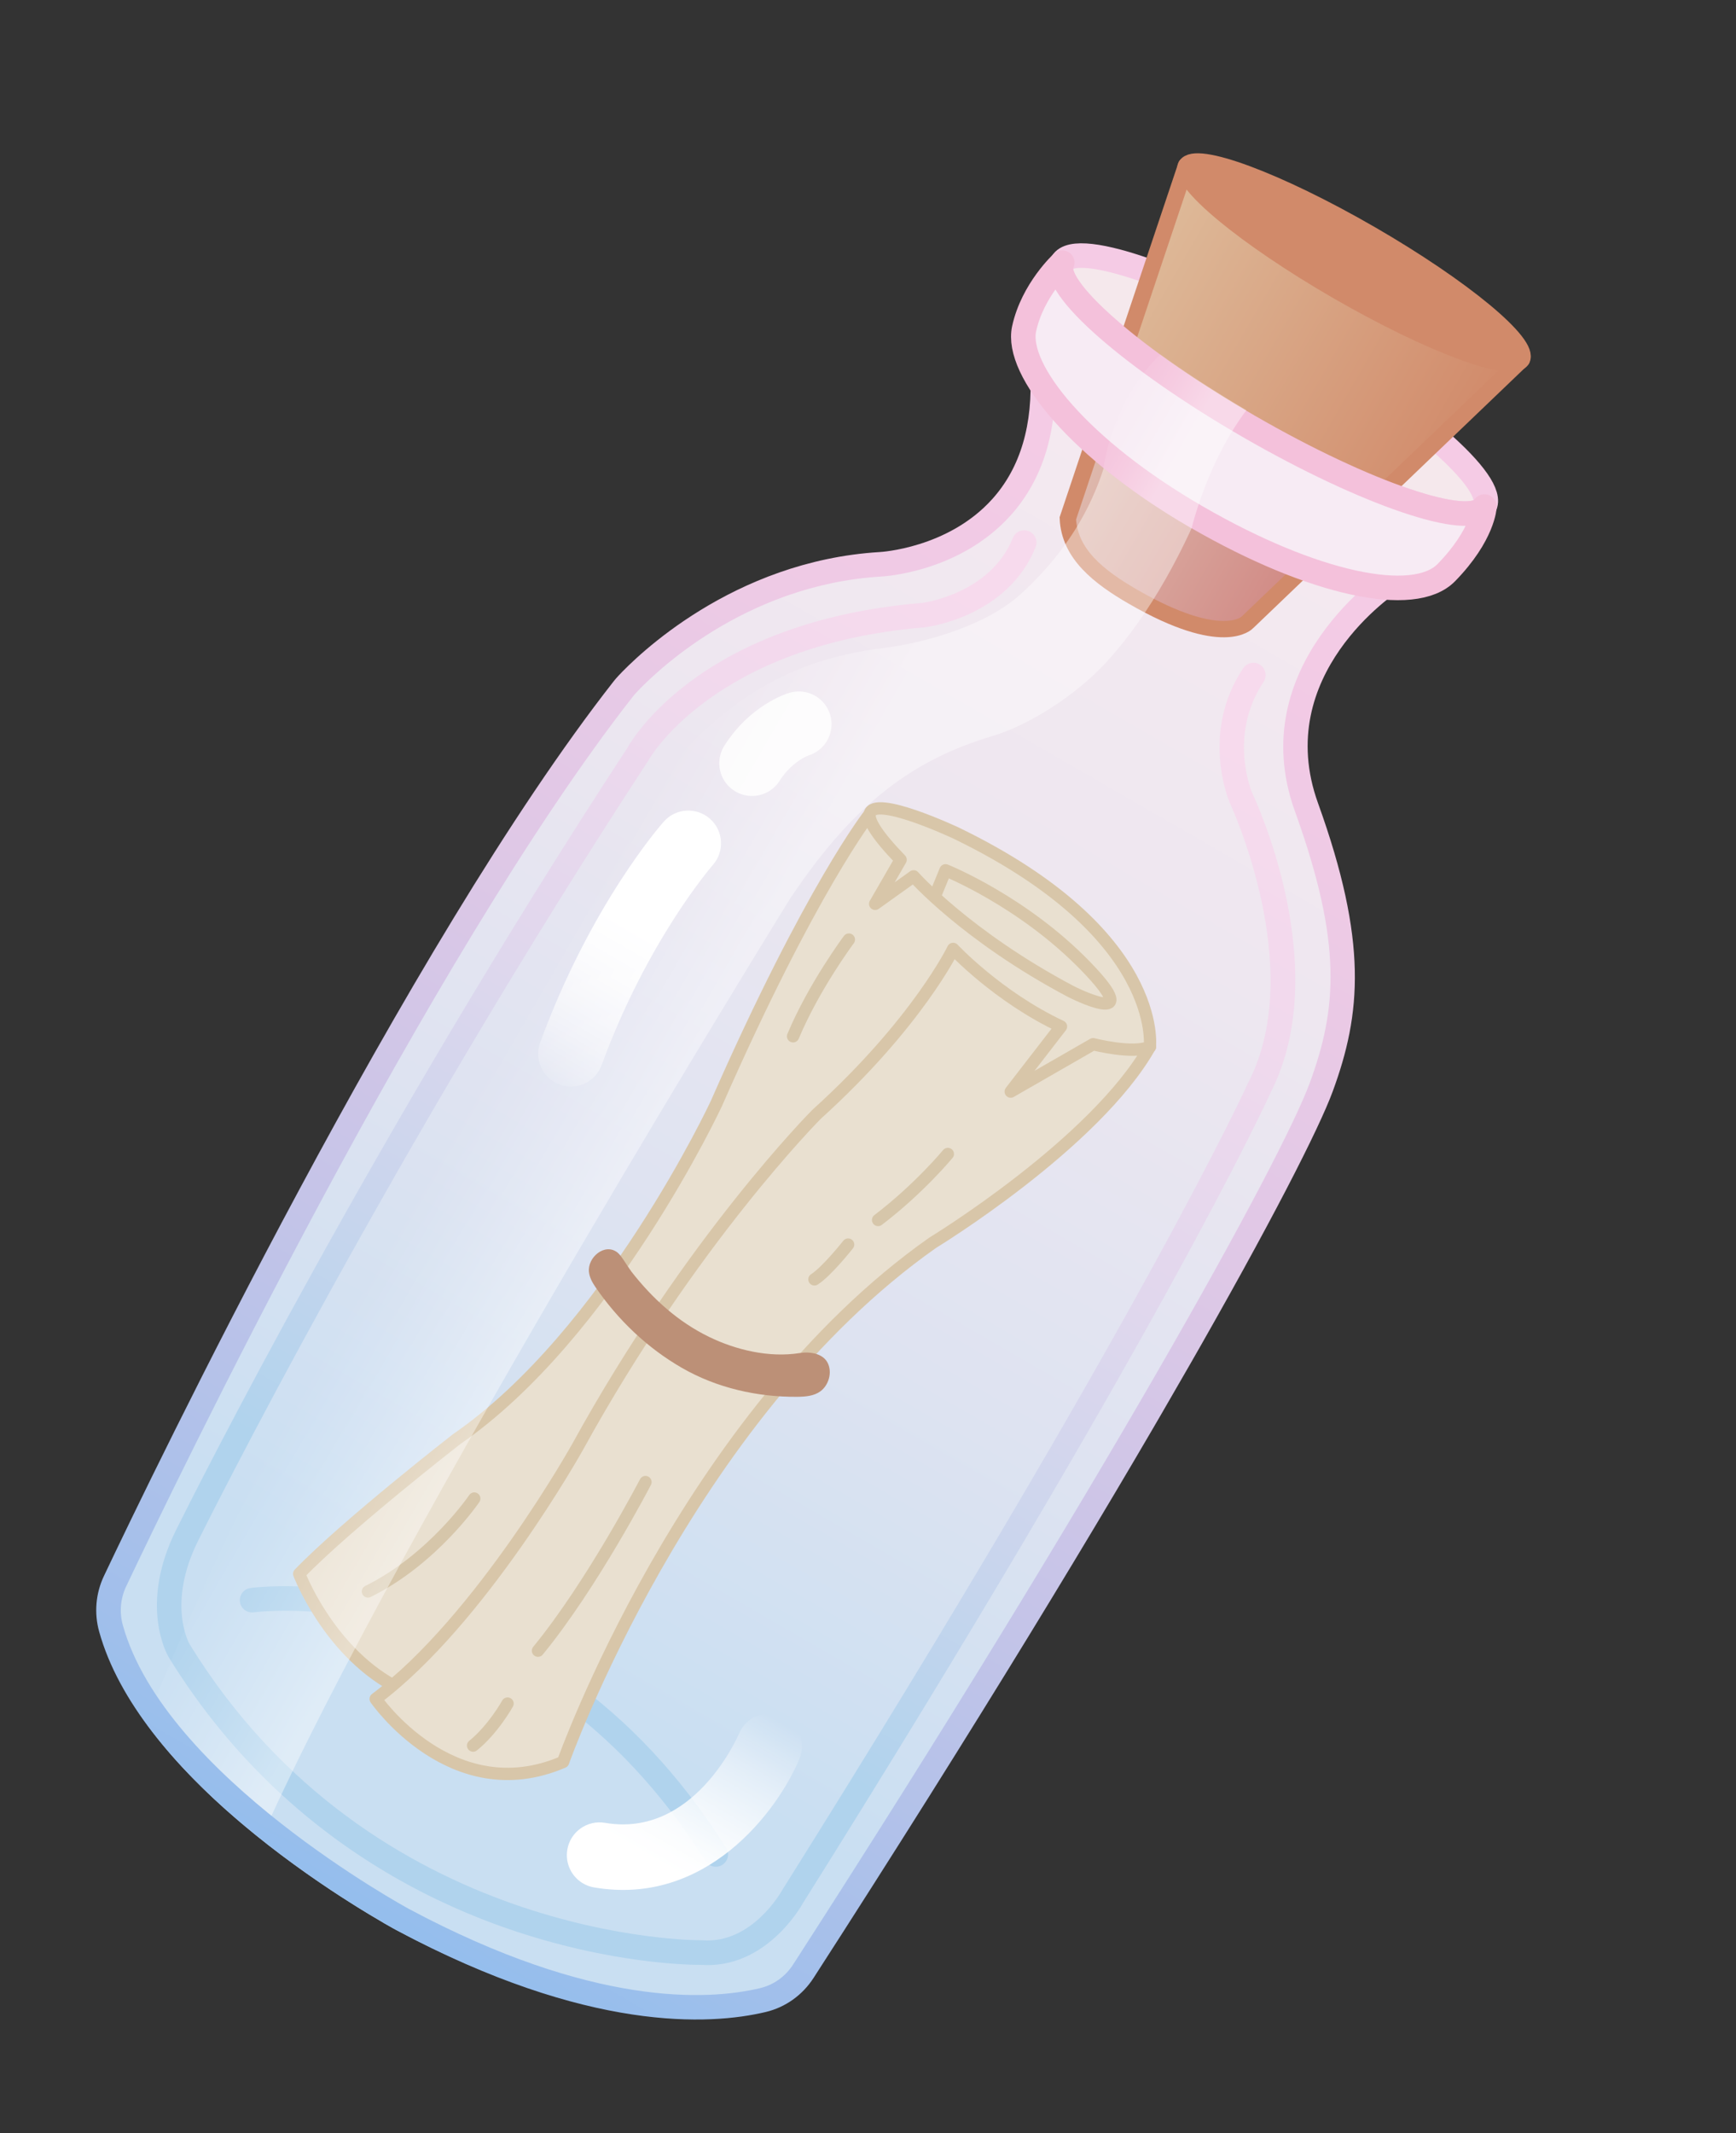 <svg xmlns="http://www.w3.org/2000/svg" width="149" height="183" viewBox="0 0 149 183" fill="none">
    <rect x="0" y="0" width="149" height="183" fill="#333333" stroke="none"/>
    <g clip-path="url(#clip0_134_257)">
        <path d="M118.974 50.543C118.974 50.543 107.165 58.135 111.476 70.08C115.783 82.029 115.038 87.857 112.744 94.1C110.449 100.344 95.717 127.535 67.207 171.615C67.207 171.615 56.172 177.382 33.955 165.528C33.955 165.528 10.137 152.743 8.395 138.203C8.395 138.203 33.246 84.825 52.968 59.761C52.968 59.761 61.365 50.072 74.874 49.245C74.874 49.245 89.7 48.555 88.8 32.556"
              fill="url(#paint0_linear_134_257)"/>
        <path d="M98.693 89.792L93.176 93.472L71.729 77.342L74.642 69.831C74.965 68.112 82.098 71.481 82.098 71.481C99.913 80.12 98.691 89.796 98.691 89.796L98.693 89.792Z"
              fill="#E9E0D0" stroke="#D8C6A9" stroke-width="1.055" stroke-linecap="round" stroke-linejoin="round"/>
        <path d="M21.635 137.266C21.635 137.266 45.59 133.923 61.437 159.079" stroke="#B0D3ED"
              stroke-width="2.106" stroke-miterlimit="10" stroke-linecap="round"/>
        <path d="M98.693 89.792L33.712 144.559C28.108 141.433 25.68 135.008 25.68 135.008C29.685 130.845 39.193 123.452 39.193 123.452C52.242 114.464 61.473 94.692 61.473 94.692C69.583 76.235 74.649 69.829 74.649 69.829C74.538 70.417 75.232 71.613 77.299 73.75L75.114 77.534L78.416 75.174C78.416 75.174 82.931 80.303 91.919 85.058C91.919 85.058 98.6 88.457 93.18 82.874C87.76 77.29 81.153 74.654 81.153 74.654L80.212 76.948"
              fill="#E9E0D0"/>
        <path d="M98.693 89.792L33.712 144.559C28.108 141.433 25.68 135.008 25.68 135.008C29.685 130.845 39.193 123.452 39.193 123.452C52.242 114.464 61.473 94.692 61.473 94.692C69.583 76.235 74.649 69.829 74.649 69.829C74.538 70.417 75.232 71.613 77.299 73.75L75.114 77.534L78.416 75.174C78.416 75.174 82.931 80.303 91.919 85.058C91.919 85.058 98.6 88.457 93.18 82.874C87.76 77.29 81.153 74.654 81.153 74.654L80.212 76.948"
              stroke="#D8C6A9" stroke-width="1.055" stroke-linecap="round" stroke-linejoin="round"/>
        <path d="M98.693 89.792C93.976 98.132 80.068 106.595 80.068 106.595C58.844 121.508 48.329 151.145 48.329 151.145C38.786 155.24 32.243 145.736 32.243 145.736C41.309 138.94 49.577 124.115 49.577 124.115C59.338 106.365 70.084 95.59 70.084 95.59C78.732 87.775 81.807 81.399 81.807 81.399C81.807 81.399 85.625 85.497 91.065 88.054L86.748 93.639L93.826 89.573C93.826 89.573 97.286 90.467 98.696 89.788L98.693 89.792Z"
              fill="#E9E0D0" stroke="#D8C6A9" stroke-width="1.055" stroke-linecap="round" stroke-linejoin="round"/>
        <path d="M111.934 48.726L107.076 53.376C107.076 53.376 105.029 55.683 97.242 51.187C94.307 49.493 91.785 47.51 91.652 44.47L93.82 38L111.934 48.726Z"
              fill="url(#paint1_linear_134_257)" stroke="#D18A6A" stroke-width="1.402" stroke-miterlimit="10"/>
        <path d="M98.739 23.328C94.659 21.854 91.784 21.464 91.169 22.528C90.022 24.514 97.204 30.812 107.209 36.588C117.215 42.365 126.259 45.436 127.406 43.449C127.981 42.454 126.469 40.386 123.568 37.841"
              fill="#F5E8EC"/>
        <path d="M98.739 23.328C94.659 21.854 91.784 21.464 91.169 22.528C90.022 24.514 97.204 30.812 107.209 36.588C117.215 42.365 126.259 45.436 127.406 43.449C127.981 42.454 126.469 40.386 123.568 37.841"
              stroke="#F5CBE5" stroke-width="2.106" stroke-miterlimit="10"/>
        <path d="M130.618 30.842L118.709 42.244C115.38 40.945 111.384 38.998 107.214 36.591C103.091 34.21 99.444 31.738 96.662 29.521L101.799 14.203L130.613 30.839L130.618 30.842Z"
              fill="url(#paint2_linear_134_257)" stroke="#D18A6A" stroke-width="1.402" stroke-linejoin="round"/>
        <path d="M114.796 24.974C122.753 29.568 129.836 32.195 130.617 30.842C131.398 29.489 125.581 24.668 117.624 20.074C109.668 15.48 102.584 12.853 101.803 14.206C101.022 15.559 106.839 20.38 114.796 24.974Z"
              fill="url(#paint3_linear_134_257)" stroke="#D18A6A" stroke-width="1.402" stroke-miterlimit="10"/>
        <path d="M14.481 142.157C14.372 141.98 11.893 137.723 15.112 131.246C16.785 127.882 32.068 97.428 53.848 64.153C54.331 63.287 60.312 53.274 79.174 51.716C79.23 51.709 85 50.95 86.93 46.149C87.149 45.612 87.764 45.349 88.301 45.568C88.843 45.789 89.104 46.397 88.883 46.939C86.489 52.879 79.714 53.773 79.383 53.811C61.267 55.307 55.729 65.096 55.675 65.19L55.653 65.229L55.63 65.267C33.53 99.027 17.662 130.842 16.998 132.18C14.324 137.564 16.21 140.936 16.283 141.058C31.991 166.562 59.914 166.443 60.196 166.44L60.291 166.443C64.558 166.761 67.08 162.234 67.105 162.191L67.123 162.161L67.14 162.131C98.062 112.882 107.062 93.034 107.147 92.837L107.174 92.789C112.156 83.041 105.642 69.068 105.563 68.897C105.458 68.653 103.014 62.849 106.702 57.324C107.026 56.842 107.687 56.697 108.162 57.034C108.644 57.358 108.776 58.012 108.451 58.494C105.41 63.048 107.407 67.862 107.477 68.029C107.767 68.636 114.499 83.055 109.058 93.728C108.672 94.575 99.424 114.664 68.932 163.228C68.643 163.748 65.62 168.925 60.174 168.549C59.468 168.553 52.486 168.527 43.532 165.428C40.59 164.411 37.24 162.98 33.761 160.971C27.149 157.154 20.077 151.251 14.477 142.155L14.481 142.157Z"
              fill="url(#paint4_linear_134_257)"/>
        <path d="M54.145 109.019C55.976 111.375 58.178 113.378 60.858 114.68C63.181 115.809 66.02 116.481 68.626 116.069C69.576 115.92 70.674 116.119 71.061 116.955C71.432 117.758 71.126 118.823 70.418 119.346C69.86 119.757 69.124 119.812 68.434 119.82C64.996 119.849 61.517 119.058 58.537 117.344C55.557 115.629 53.039 113.232 51.084 110.375C50.826 109.991 50.596 109.567 50.548 109.105C50.416 107.867 51.902 106.591 52.992 107.438C53.344 107.71 53.818 108.584 54.15 109.01L54.145 109.019Z"
              fill="#BC9077"/>
        <path d="M81.352 98.99C81.352 98.99 78.918 101.949 75.366 104.653" stroke="#D6C6AA"
              stroke-width="1.055" stroke-linecap="round" stroke-linejoin="round"/>
        <path d="M72.794 106.76C72.794 106.76 70.98 109.059 69.902 109.747" stroke="#D6C6AA" stroke-width="1.055"
              stroke-linecap="round" stroke-linejoin="round"/>
        <path d="M72.859 80.598C72.859 80.598 69.869 84.597 68.069 88.895" stroke="#D6C6AA"
              stroke-width="1.055" stroke-linecap="round" stroke-linejoin="round"/>
        <path d="M55.401 127.134C55.401 127.134 50.837 135.923 46.175 141.6" stroke="#D6C6AA" stroke-width="1.055"
              stroke-linecap="round" stroke-linejoin="round"/>
        <path d="M43.563 146.134C43.563 146.134 42.352 148.329 40.605 149.74" stroke="#D6C6AA"
              stroke-width="1.055" stroke-linecap="round" stroke-linejoin="round"/>
        <path d="M40.708 128.548C40.708 128.548 37.191 133.748 31.58 136.521" stroke="#D6C6AA"
              stroke-width="1.055" stroke-linecap="round" stroke-linejoin="round"/>
        <path d="M47.592 92.833C46.434 92.164 45.884 90.738 46.362 89.434C50.676 77.652 56.718 70.764 56.975 70.477C58.006 69.316 59.781 69.214 60.94 70.238C62.102 71.269 62.206 73.04 61.18 74.203C61.094 74.302 55.555 80.675 51.638 91.365C51.106 92.82 49.49 93.569 48.035 93.037C47.878 92.981 47.732 92.908 47.594 92.829L47.592 92.833Z"
              fill="url(#paint5_linear_134_257)"/>
        <path opacity="0.83" d="M68.561 62.121C68.561 62.121 66.213 62.831 64.545 65.472" stroke="white"
              stroke-width="5.618" stroke-miterlimit="10" stroke-linecap="round"/>
        <path d="M50.056 161.569C49.065 160.997 48.49 159.853 48.693 158.66C48.953 157.129 50.409 156.104 51.933 156.366C59.508 157.662 63.279 149.061 63.438 148.696C64.047 147.274 65.692 146.605 67.116 147.21C68.547 147.813 69.21 149.448 68.614 150.878C66.713 155.409 60.582 163.551 50.984 161.905C50.645 161.847 50.335 161.73 50.056 161.569Z"
              fill="url(#paint6_linear_134_257)"/>
        <path opacity="0.4"
              d="M55.247 68.536C55.247 68.536 55.284 68.511 55.301 68.493C61.851 59.684 68.282 56.532 75.729 55.602C79.544 55.128 84.692 53.632 87.639 50.935C91.778 47.146 94.609 42.528 95.599 36.544L103.89 41.485C101.792 46.932 98.78 52.653 94.922 56.839C92.275 59.71 88.256 62.223 85.203 63.132C78.552 65.109 73.405 68.762 67.972 76.855C67.96 76.876 67.941 76.889 67.927 76.903C67.927 76.903 34.231 131.244 22.585 157.339C18.919 154.187 15.347 150.437 13.065 146.374C26.24 113.536 55.252 68.538 55.252 68.538L55.247 68.536Z"
              fill="url(#paint7_linear_134_257)"/>
        <path d="M32.89 164.936C33.564 165.325 33.996 165.557 34.11 165.617C50.461 174.343 60.934 173.731 65.721 172.593C67.412 172.191 68.871 171.151 69.832 169.664C97.954 126.069 112.086 99.887 114.386 93.624C116.834 86.966 117.412 80.784 113.121 68.885C109.154 57.882 119.746 50.88 120.201 50.588L119.062 48.815C118.935 48.896 106.605 57.005 111.143 69.596C115.24 80.948 114.749 86.546 112.417 92.893C109.977 99.528 94.606 127.379 68.072 168.522C67.411 169.547 66.407 170.266 65.245 170.545C60.748 171.615 50.852 172.16 35.118 163.762C34.914 163.65 14.137 152.364 10.54 139.401C10.238 138.3 10.335 137.132 10.82 136.102C15.001 127.286 36.748 82.168 54.33 59.74C54.419 59.626 54.508 59.522 54.609 59.415C56.04 57.879 63.787 50.178 75.609 49.458C75.867 49.447 82.337 49.092 86.719 44.236C89.541 41.112 90.818 36.878 90.525 31.658L88.421 31.776C88.682 36.417 87.584 40.131 85.154 42.824C81.354 47.037 75.553 47.355 75.496 47.356C62.86 48.127 54.599 56.343 53.071 57.978C52.933 58.127 52.8 58.279 52.673 58.44C34.953 81.046 13.117 126.348 8.917 135.198C8.216 136.681 8.067 138.374 8.511 139.963C11.865 152.048 28.235 162.237 32.908 164.935L32.89 164.936Z"
              fill="url(#paint8_linear_134_257)"/>
        <path d="M127.41 43.452C127.41 43.452 127.317 45.863 124.138 49.119C121.38 51.944 112.733 50.137 102.728 44.361C92.722 38.584 87.126 31.749 87.901 28.198C88.63 24.855 91.173 22.53 91.173 22.53C90.026 24.517 97.208 30.814 107.214 36.591C117.219 42.367 126.263 45.438 127.41 43.452Z"
              fill="#F7EBF4" stroke="#F4C1DB" stroke-width="2.106" stroke-linecap="round" stroke-linejoin="round"/>
        <path opacity="0.4"
              d="M106.972 35.187C104.088 33.493 101.633 31.87 99.604 30.39C95.672 34.149 94.818 39.353 94.713 40.14C96.862 41.907 99.374 43.649 102.167 45.261C102.202 45.281 102.236 45.301 102.27 45.321C102.679 43.732 104.045 39.097 106.973 35.194L106.972 35.187Z"
              fill="url(#paint9_linear_134_257)"/>
    </g>
    <defs>
        <linearGradient id="paint0_linear_134_257" x1="102.351" y1="42.376" x2="44.041" y2="143.372"
                        gradientUnits="userSpaceOnUse">
            <stop stop-color="#F4E9F0"/>
            <stop offset="0.29" stop-color="#EEE7F0"/>
            <stop offset="0.66" stop-color="#DEE3F1"/>
            <stop offset="1" stop-color="#C9DFF2"/>
        </linearGradient>
        <linearGradient id="paint1_linear_134_257" x1="109.623" y1="52.729" x2="91.393" y2="42.204"
                        gradientUnits="userSpaceOnUse">
            <stop stop-color="#D18A85"/>
            <stop offset="1" stop-color="#DEBAAE"/>
        </linearGradient>
        <linearGradient id="paint2_linear_134_257" x1="126.449" y1="38.063" x2="97.63" y2="21.424"
                        gradientUnits="userSpaceOnUse">
            <stop stop-color="#D18A6A"/>
            <stop offset="1" stop-color="#DEBA99"/>
        </linearGradient>
        <linearGradient id="paint3_linear_134_257" x1="-86.538" y1="-94.532" x2="-86.967" y2="-94.78"
                        gradientUnits="userSpaceOnUse">
            <stop stop-color="#D18A6A"/>
            <stop offset="1" stop-color="#DEBA99"/>
        </linearGradient>
        <linearGradient id="paint4_linear_134_257" x1="94.247" y1="56.7" x2="47.324" y2="137.974"
                        gradientUnits="userSpaceOnUse">
            <stop stop-color="#F7DAED"/>
            <stop offset="0.21" stop-color="#F1D9ED"/>
            <stop offset="0.48" stop-color="#E1D7ED"/>
            <stop offset="0.79" stop-color="#C6D5ED"/>
            <stop offset="1" stop-color="#B0D3ED"/>
        </linearGradient>
        <linearGradient id="paint5_linear_134_257" x1="59.275" y1="71.588" x2="46.483" y2="93.743"
                        gradientUnits="userSpaceOnUse">
            <stop offset="0.33" stop-color="white"/>
            <stop offset="0.39" stop-color="white" stop-opacity="0.98"/>
            <stop offset="0.48" stop-color="white" stop-opacity="0.91"/>
            <stop offset="0.57" stop-color="white" stop-opacity="0.81"/>
            <stop offset="0.67" stop-color="white" stop-opacity="0.66"/>
            <stop offset="0.78" stop-color="white" stop-opacity="0.48"/>
            <stop offset="0.89" stop-color="white" stop-opacity="0.25"/>
            <stop offset="1" stop-color="white" stop-opacity="0"/>
        </linearGradient>
        <linearGradient id="paint6_linear_134_257" x1="51.734" y1="166.72" x2="63.787" y2="145.842"
                        gradientUnits="userSpaceOnUse">
            <stop offset="0.33" stop-color="white"/>
            <stop offset="0.39" stop-color="white" stop-opacity="0.98"/>
            <stop offset="0.48" stop-color="white" stop-opacity="0.91"/>
            <stop offset="0.57" stop-color="white" stop-opacity="0.81"/>
            <stop offset="0.67" stop-color="white" stop-opacity="0.66"/>
            <stop offset="0.78" stop-color="white" stop-opacity="0.48"/>
            <stop offset="0.89" stop-color="white" stop-opacity="0.25"/>
            <stop offset="1" stop-color="white" stop-opacity="0"/>
        </linearGradient>
        <linearGradient id="paint7_linear_134_257" x1="56.326" y1="95.342" x2="43.717" y2="88.062"
                        gradientUnits="userSpaceOnUse">
            <stop stop-color="white"/>
            <stop offset="0.16" stop-color="white" stop-opacity="0.81"/>
            <stop offset="0.47" stop-color="white" stop-opacity="0.47"/>
            <stop offset="0.72" stop-color="white" stop-opacity="0.22"/>
            <stop offset="0.91" stop-color="white" stop-opacity="0.06"/>
            <stop offset="1" stop-color="white" stop-opacity="0"/>
        </linearGradient>
        <linearGradient id="paint8_linear_134_257" x1="103.643" y1="40.427" x2="31.528" y2="165.334"
                        gradientUnits="userSpaceOnUse">
            <stop stop-color="#F5CBE5"/>
            <stop offset="0.17" stop-color="#EFCAE5"/>
            <stop offset="0.4" stop-color="#DFC8E6"/>
            <stop offset="0.65" stop-color="#C4C4E8"/>
            <stop offset="0.92" stop-color="#A0BFEB"/>
            <stop offset="1" stop-color="#93BEED"/>
        </linearGradient>
        <linearGradient id="paint9_linear_134_257" x1="93.136" y1="33.349" x2="101.503" y2="38.179"
                        gradientUnits="userSpaceOnUse">
            <stop stop-color="white" stop-opacity="0.01"/>
            <stop offset="0.12" stop-color="white" stop-opacity="0.03"/>
            <stop offset="0.25" stop-color="white" stop-opacity="0.08"/>
            <stop offset="0.38" stop-color="white" stop-opacity="0.17"/>
            <stop offset="0.52" stop-color="white" stop-opacity="0.29"/>
            <stop offset="0.66" stop-color="white" stop-opacity="0.45"/>
            <stop offset="0.8" stop-color="white" stop-opacity="0.64"/>
            <stop offset="0.94" stop-color="white" stop-opacity="0.86"/>
            <stop offset="1" stop-color="white" stop-opacity="0.95"/>
        </linearGradient>
        <clipPath id="clip0_134_257">
            <rect width="74" height="168.525" fill="white" transform="translate(84.262) rotate(30)"/>
        </clipPath>
    </defs>
</svg>
